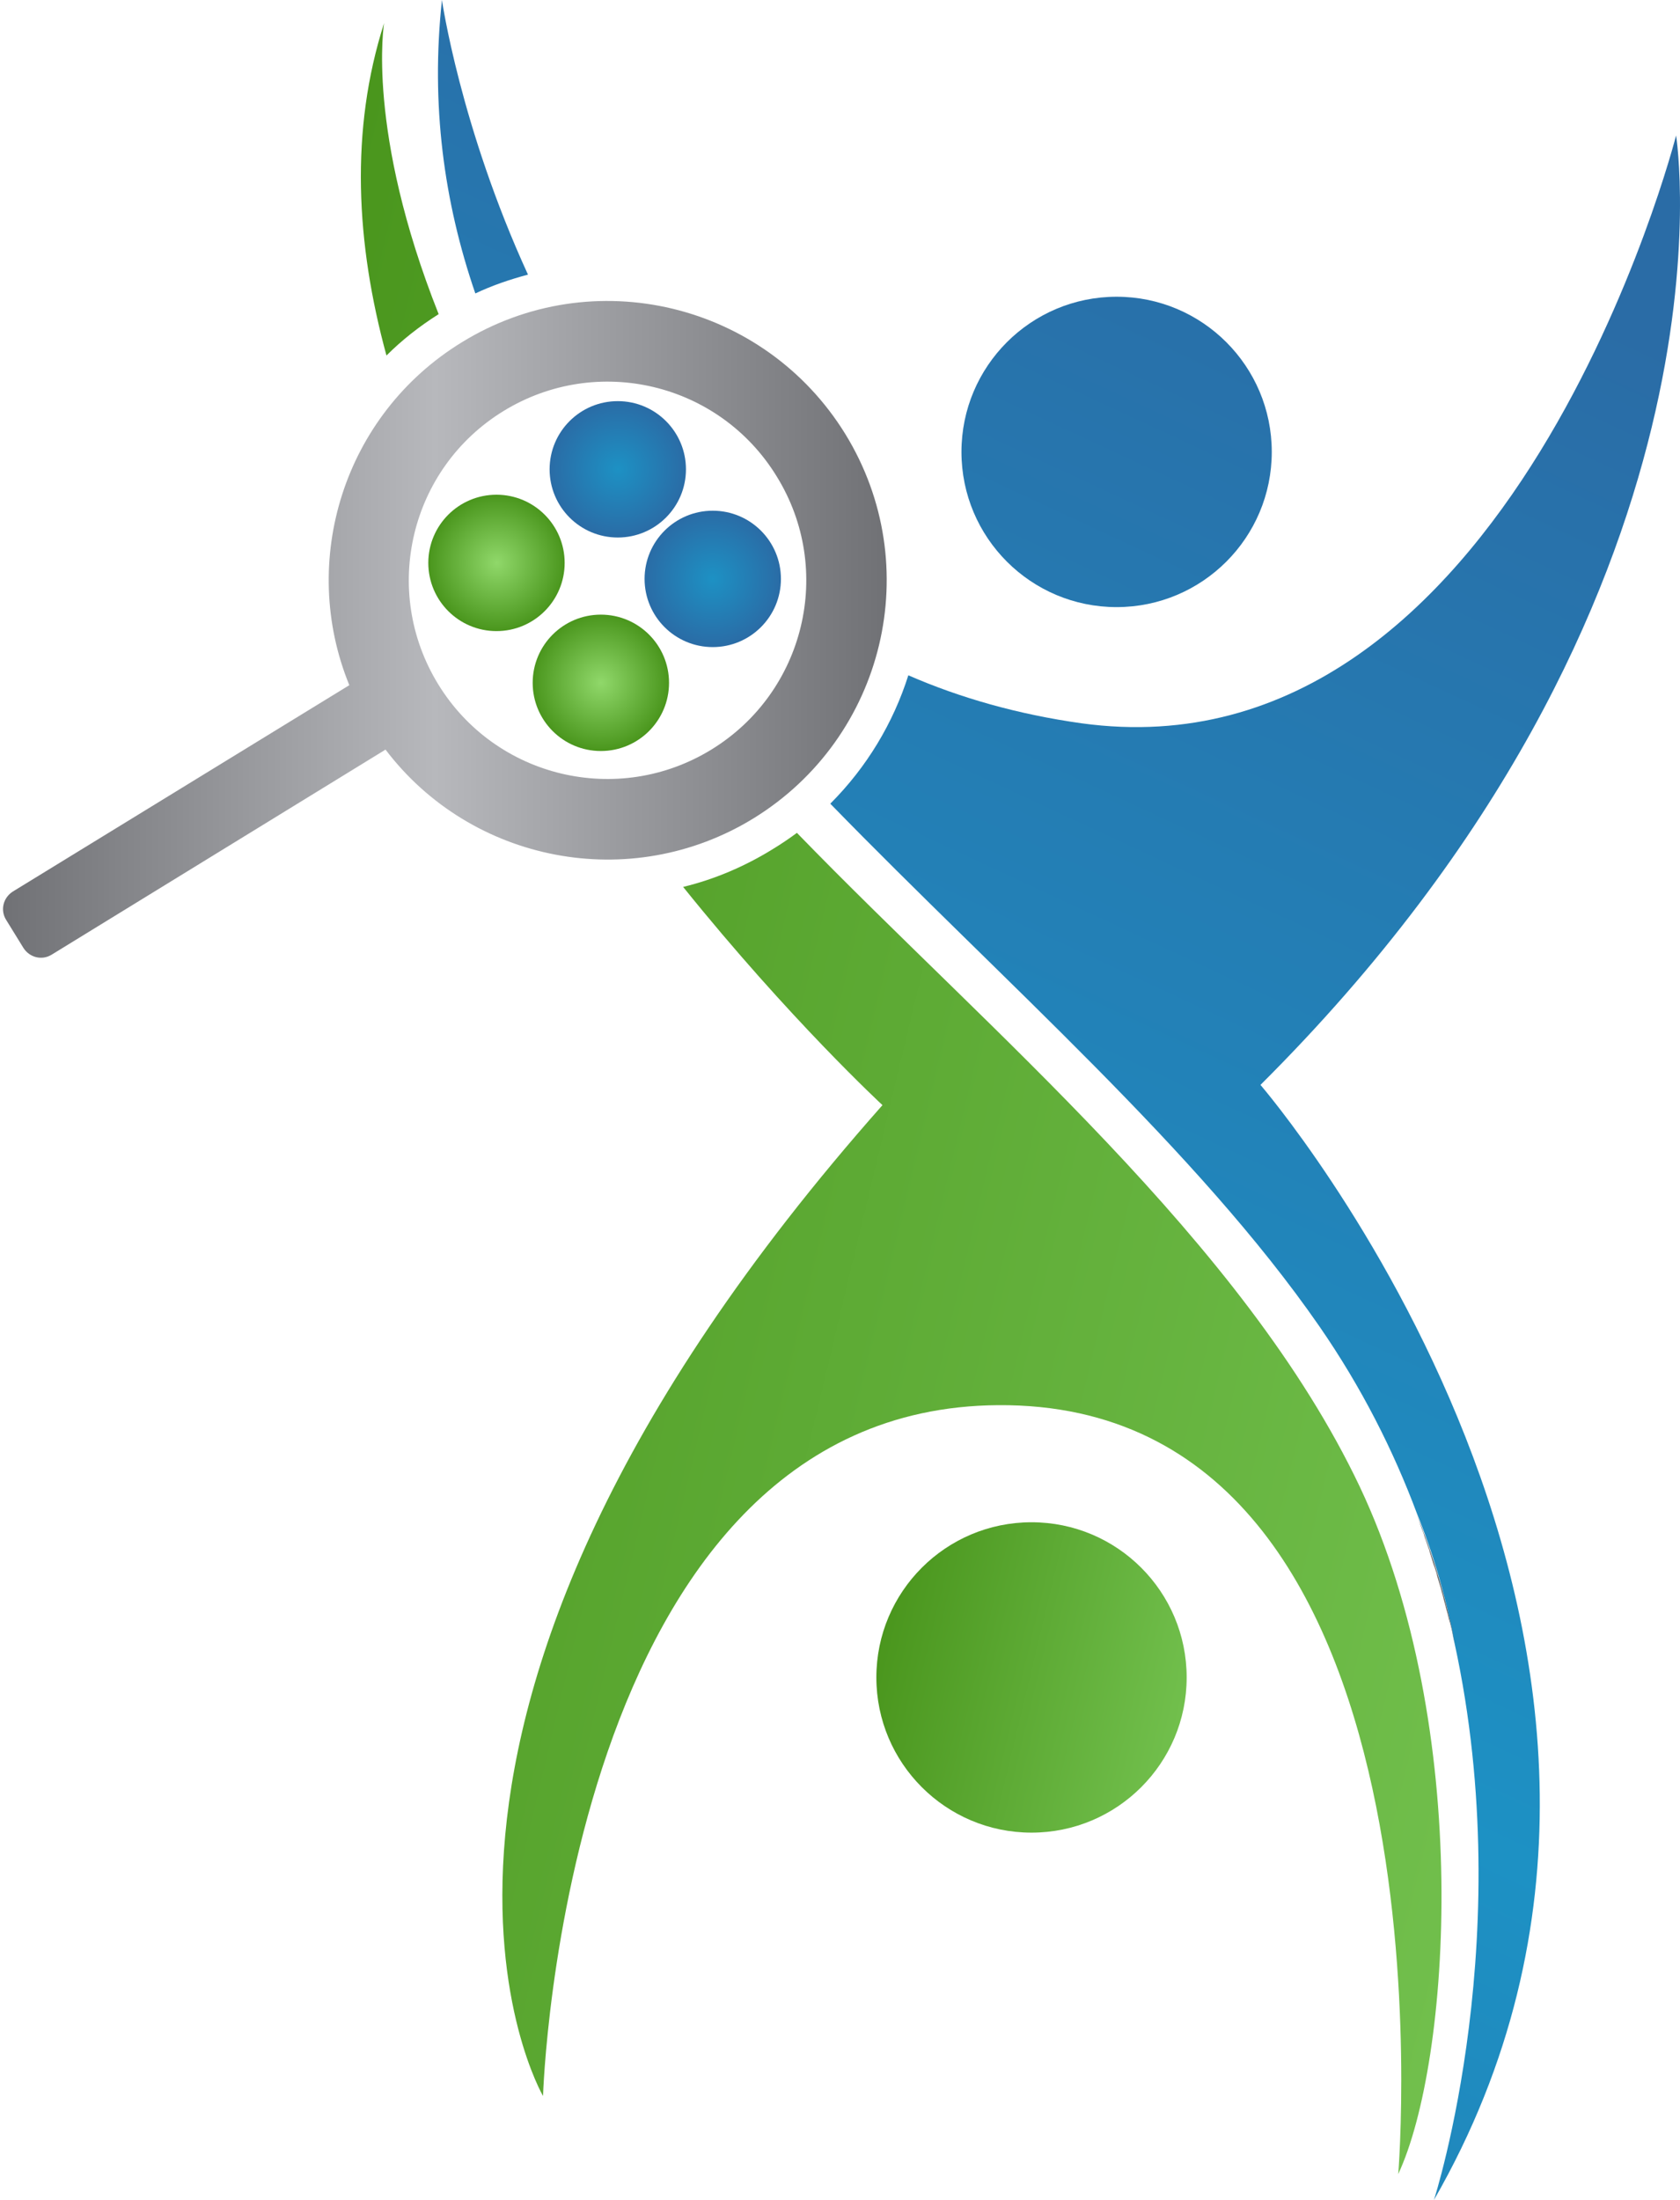 <?xml version="1.0" encoding="utf-8"?>
<svg viewBox="238.3 239.3 357.331 467.8" width="357.331" height="467.8" xmlns="http://www.w3.org/2000/svg">
  <defs>
    <style type="text/css">
	.st0{fill:url(#SVGID_1_);}
	.st1{fill:url(#SVGID_2_);}
	.st2{fill:url(#SVGID_3_);}
	.st3{fill:url(#SVGID_4_);}
	.st4{fill:url(#SVGID_5_);}
	.st5{fill:url(#SVGID_6_);}
	.st6{fill:#2A6CA6;}
	.st7{fill:url(#SVGID_7_);}
	.st8{fill:url(#SVGID_8_);}
	.st9{fill:url(#SVGID_9_);}
	.st10{fill:url(#SVGID_10_);}
	.st11{fill:url(#SVGID_11_);}
	.st12{fill:url(#SVGID_12_);}
	.st13{fill:url(#SVGID_13_);}
	.st14{fill:url(#SVGID_14_);}
	.st15{fill:url(#SVGID_15_);}
	.st16{fill:url(#SVGID_16_);}
	.st17{fill:#5F5F5F;}
	.st18{fill:url(#SVGID_17_);}
	.st19{fill:url(#SVGID_18_);}
	.st20{fill:url(#SVGID_19_);}
	.st21{fill:url(#SVGID_20_);}
	.st22{fill:url(#SVGID_21_);}
	.st23{fill:url(#SVGID_22_);}
	.st24{fill:url(#SVGID_23_);}
</style>
  </defs>
  <linearGradient id="SVGID_7_" gradientUnits="userSpaceOnUse" x1="258.132" y1="575.621" x2="324.142" y2="575.621" gradientTransform="matrix(-0.973 -0.233 -0.233 0.973 874.708 103.898)">
    <stop offset="0" style="stop-color:#71BF4C"/>
    <stop offset="1" style="stop-color:#4A961D"/>
  </linearGradient>
  <linearGradient id="SVGID_8_" gradientUnits="userSpaceOnUse" x1="320.139" y1="249.04" x2="436.139" y2="821.04" gradientTransform="matrix(-0.973 -0.233 -0.233 0.973 874.708 103.898)">
    <stop offset="0" style="stop-color:#2A6CA6"/>
    <stop offset="0.525" style="stop-color:#1D91C4"/>
    <stop offset="1" style="stop-color:#2A6CA6"/>
  </linearGradient>
  <linearGradient id="SVGID_9_" gradientUnits="userSpaceOnUse" x1="155.263" y1="282.477" x2="271.263" y2="854.477" gradientTransform="matrix(-0.973 -0.233 -0.233 0.973 874.708 103.898)">
    <stop offset="0" style="stop-color:#2A6CA6"/>
    <stop offset="0.525" style="stop-color:#1D91C4"/>
    <stop offset="1" style="stop-color:#2A6CA6"/>
  </linearGradient>
  <linearGradient id="SVGID_10_" gradientUnits="userSpaceOnUse" x1="165.481" y1="280.404" x2="281.481" y2="852.404" gradientTransform="matrix(-0.973 -0.233 -0.233 0.973 874.708 103.898)">
    <stop offset="0" style="stop-color:#2A6CA6"/>
    <stop offset="0.525" style="stop-color:#1D91C4"/>
    <stop offset="1" style="stop-color:#2A6CA6"/>
  </linearGradient>
  <linearGradient id="SVGID_11_" gradientUnits="userSpaceOnUse" x1="168.479" y1="279.796" x2="284.479" y2="851.797" gradientTransform="matrix(-0.973 -0.233 -0.233 0.973 874.708 103.898)">
    <stop offset="0" style="stop-color:#2A6CA6"/>
    <stop offset="0.525" style="stop-color:#1D91C4"/>
    <stop offset="1" style="stop-color:#2A6CA6"/>
  </linearGradient>
  <linearGradient id="SVGID_12_" gradientUnits="userSpaceOnUse" x1="160.179" y1="281.479" x2="276.18" y2="853.48" gradientTransform="matrix(-0.973 -0.233 -0.233 0.973 874.708 103.898)">
    <stop offset="0" style="stop-color:#2A6CA6"/>
    <stop offset="0.525" style="stop-color:#1D91C4"/>
    <stop offset="1" style="stop-color:#2A6CA6"/>
  </linearGradient>
  <linearGradient id="SVGID_13_" gradientUnits="userSpaceOnUse" x1="162.773" y1="280.954" x2="278.773" y2="852.954" gradientTransform="matrix(-0.973 -0.233 -0.233 0.973 874.708 103.898)">
    <stop offset="0" style="stop-color:#2A6CA6"/>
    <stop offset="0.525" style="stop-color:#1D91C4"/>
    <stop offset="1" style="stop-color:#2A6CA6"/>
  </linearGradient>
  <linearGradient id="SVGID_14_" gradientUnits="userSpaceOnUse" x1="157.679" y1="281.986" x2="273.68" y2="853.986" gradientTransform="matrix(-0.973 -0.233 -0.233 0.973 874.708 103.898)">
    <stop offset="0" style="stop-color:#2A6CA6"/>
    <stop offset="0.525" style="stop-color:#1D91C4"/>
    <stop offset="1" style="stop-color:#2A6CA6"/>
  </linearGradient>
  <linearGradient id="SVGID_15_" gradientUnits="userSpaceOnUse" x1="224.71" y1="268.393" x2="340.71" y2="840.393" gradientTransform="matrix(-0.973 -0.233 -0.233 0.973 874.708 103.898)">
    <stop offset="0" style="stop-color:#2A6CA6"/>
    <stop offset="0.525" style="stop-color:#1D91C4"/>
    <stop offset="1" style="stop-color:#2A6CA6"/>
  </linearGradient>
  <linearGradient id="SVGID_16_" gradientUnits="userSpaceOnUse" x1="467.18" y1="219.221" x2="583.18" y2="791.221" gradientTransform="matrix(-0.973 -0.233 -0.233 0.973 874.708 103.898)">
    <stop offset="0" style="stop-color:#2A6CA6"/>
    <stop offset="0.525" style="stop-color:#1D91C4"/>
    <stop offset="1" style="stop-color:#2A6CA6"/>
  </linearGradient>
  <linearGradient id="SVGID_17_" gradientUnits="userSpaceOnUse" x1="189.459" y1="299.728" x2="507.191" y2="299.728" gradientTransform="matrix(-0.973 -0.233 -0.233 0.973 874.708 103.898)">
    <stop offset="0" style="stop-color:#71BF4C"/>
    <stop offset="1" style="stop-color:#4A961D"/>
  </linearGradient>
  <linearGradient id="SVGID_18_" gradientUnits="userSpaceOnUse" x1="189.459" y1="549.366" x2="507.191" y2="549.366" gradientTransform="matrix(-0.973 -0.233 -0.233 0.973 874.708 103.898)">
    <stop offset="0" style="stop-color:#71BF4C"/>
    <stop offset="1" style="stop-color:#4A961D"/>
  </linearGradient>
  <radialGradient id="SVGID_20_" cx="678.497" cy="413.897" r="14.451" gradientTransform="matrix(0.517 -0.856 -0.856 -0.517 369.615 1179.233)" gradientUnits="userSpaceOnUse">
    <stop offset="0" style="stop-color:#90D86A"/>
    <stop offset="1" style="stop-color:#4A961D"/>
  </radialGradient>
  <radialGradient id="SVGID_21_" cx="709.688" cy="404.947" r="14.451" gradientTransform="matrix(0.517 -0.856 -0.856 -0.517 369.615 1179.233)" gradientUnits="userSpaceOnUse">
    <stop offset="0" style="stop-color:#1D91C4"/>
    <stop offset="1" style="stop-color:#2A6CA6"/>
  </radialGradient>
  <radialGradient id="SVGID_22_" cx="719.245" cy="434.233" r="14.451" gradientTransform="matrix(0.517 -0.856 -0.856 -0.517 369.615 1179.233)" gradientUnits="userSpaceOnUse">
    <stop offset="0" style="stop-color:#1D91C4"/>
    <stop offset="1" style="stop-color:#2A6CA6"/>
  </radialGradient>
  <radialGradient id="SVGID_23_" cx="688.876" cy="446.005" r="14.451" gradientTransform="matrix(0.517 -0.856 -0.856 -0.517 369.615 1179.233)" gradientUnits="userSpaceOnUse">
    <stop offset="0" style="stop-color:#90D86A"/>
    <stop offset="1" style="stop-color:#4A961D"/>
  </radialGradient>
  <circle class="st7" cx="457.7" cy="596" r="33"/>
  <circle class="st8" cx="475.8" cy="335.4" r="33"/>
  <path class="st9" d="M546.6,583.9c-0.2-0.6-0.3-1.3-0.5-1.9C546.3,582.7,546.4,583.3,546.6,583.9z"/>
  <path class="st10" d="M542.3,568.9c-0.2-0.8-0.5-1.5-0.8-2.3C541.8,567.4,542,568.1,542.3,568.9z"/>
  <path class="st11" d="M541,565.1c-0.4-1-0.7-2-1.1-3C540.3,563.1,540.7,564.1,541,565.1z"/>
  <path class="st12" d="M544.6,576.4c-0.2-0.7-0.4-1.3-0.6-2C544.2,575.1,544.4,575.8,544.6,576.4z"/>
  <path class="st13" d="M543.5,572.7c-0.2-0.7-0.4-1.4-0.7-2.1C543.1,571.3,543.3,572,543.5,572.7z"/>
  <path class="st14" d="M545.6,580.2c-0.2-0.6-0.3-1.3-0.5-1.9C545.3,578.9,545.4,579.6,545.6,580.2z"/>
  <path class="st15" d="M594.8,268.1c0,0-35,137.6-126.5,125c-13.5-1.9-25.8-5.4-36.8-10.2c-3.2,10.1-8.8,19.5-16.6,27.3 c37.1,38.1,78.1,73.7,104,111.1c9,13,15.8,26.5,20.8,39.9c0,0,0,0,0,0c3.7,9.1,6.3,18.4,8.1,28c-0.2-1.2-0.5-2.3-0.8-3.5 c14.9,63.9-3.7,121.4-3.7,121.4c67-116.6-36.9-237.1-36.9-237.1C610.4,366.4,594.8,268.1,594.8,268.1z"/>
  <path class="st16" d="M332.3,239.3c-2.4,22.2,0.4,42.9,7.1,62.4c3.6-1.7,7.4-3,11.2-4C336.2,266.3,332.3,239.3,332.3,239.3z"/>
  <path class="st17" d="M545.1,578.3c-0.2-0.6-0.3-1.2-0.5-1.8C544.8,577.1,544.9,577.7,545.1,578.3z"/>
  <path class="st17" d="M542.8,570.6c-0.2-0.6-0.4-1.1-0.5-1.7C542.5,569.5,542.7,570,542.8,570.6z"/>
  <path class="st17" d="M544,574.4c-0.2-0.6-0.4-1.2-0.5-1.8C543.7,573.3,543.8,573.9,544,574.4z"/>
  <path class="st17" d="M541.5,566.6c-0.2-0.5-0.3-1-0.5-1.5C541.2,565.6,541.4,566.1,541.5,566.6z"/>
  <path class="st17" d="M546.1,582.1c-0.2-0.6-0.3-1.2-0.5-1.9C545.8,580.8,545.9,581.4,546.1,582.1z"/>
  <path class="st17" d="M539.6,561.3c0.1,0.3,0.2,0.5,0.3,0.8C539.8,561.8,539.7,561.6,539.6,561.3 C539.6,561.3,539.6,561.3,539.6,561.3z"/>
  <path class="st17" d="M547,585.8c-0.1-0.6-0.3-1.2-0.5-1.9C546.7,584.6,546.9,585.2,547,585.8z"/>
  <path class="st17" d="M539.6,561.3C539.6,561.3,539.6,561.3,539.6,561.3c0.1,0.3,0.2,0.5,0.3,0.8c0.4,1,0.7,2,1.1,3 c0.2,0.5,0.3,1,0.5,1.5c0.3,0.8,0.5,1.5,0.8,2.3c0.2,0.6,0.4,1.1,0.5,1.7c0.2,0.7,0.4,1.4,0.7,2.1c0.2,0.6,0.4,1.2,0.5,1.8 c0.2,0.7,0.4,1.3,0.6,2c0.2,0.6,0.3,1.2,0.5,1.8c0.2,0.6,0.3,1.3,0.5,1.9c0.2,0.6,0.3,1.2,0.5,1.9c0.2,0.6,0.3,1.3,0.5,1.9 c0.2,0.6,0.3,1.2,0.5,1.9c0.3,1.2,0.5,2.3,0.8,3.5C546,579.8,543.3,570.4,539.6,561.3z"/>
  <path class="st18" d="M320,244.2c-7.3,22.8-6,46.9,0.5,70.7c3.3-3.3,7-6.2,11.1-8.8C316.1,267.1,320,244.2,320,244.2z"/>
  <path class="st19" d="M383.6,427.9c22.7,28.2,42.4,46.4,42.4,46.4c-117.7,132.9-72.2,210.7-72.2,210.7s4.4-146.3,96.8-146.9 c98.8-0.7,85.1,163.5,85.1,163.5c11.1-23.7,16.1-94.8-8.2-146.2c-24.7-52-78.6-96.6-119.7-139c-1.6,1.2-3.4,2.4-5.2,3.5 C396.6,423.6,390.2,426.3,383.6,427.9z"/>
  <g>
    <g>
      <linearGradient id="SVGID_19_" gradientUnits="userSpaceOnUse" x1="238.956" y1="373.12" x2="426.883" y2="373.12">
        <stop offset="0" style="stop-color:#707175"/>
        <stop offset="0.489" style="stop-color:#B7B8BC"/>
        <stop offset="1" style="stop-color:#707175"/>
      </linearGradient>
      <path class="st20" d="M418.1,331.6c-17.2-27.9-53.7-36.7-81.6-19.5c-25.1,15.4-34.7,46.5-23.9,72.9L241,428.9 c-2,1.3-2.7,3.9-1.4,6l3.7,6c1.3,2,3.9,2.7,6,1.4l71-43.6c18.2,24,52.1,30.7,78.3,14.6C426.5,396.1,435.3,359.6,418.1,331.6z M389.6,398.7c-19.9,12.2-45.9,6-58.1-13.9c-12.2-19.9-6-45.9,13.9-58.1c19.9-12.2,45.9-6,58.1,13.9 C415.8,360.5,409.5,386.5,389.6,398.7z"/>
    </g>
  </g>
  <circle class="st21" cx="366.1" cy="384.5" r="14.5"/>
  <circle class="st22" cx="389.9" cy="362.4" r="14.5"/>
  <circle class="st23" cx="369.7" cy="339.1" r="14.5"/>
  <circle class="st24" cx="343.9" cy="359" r="14.5"/>
</svg>